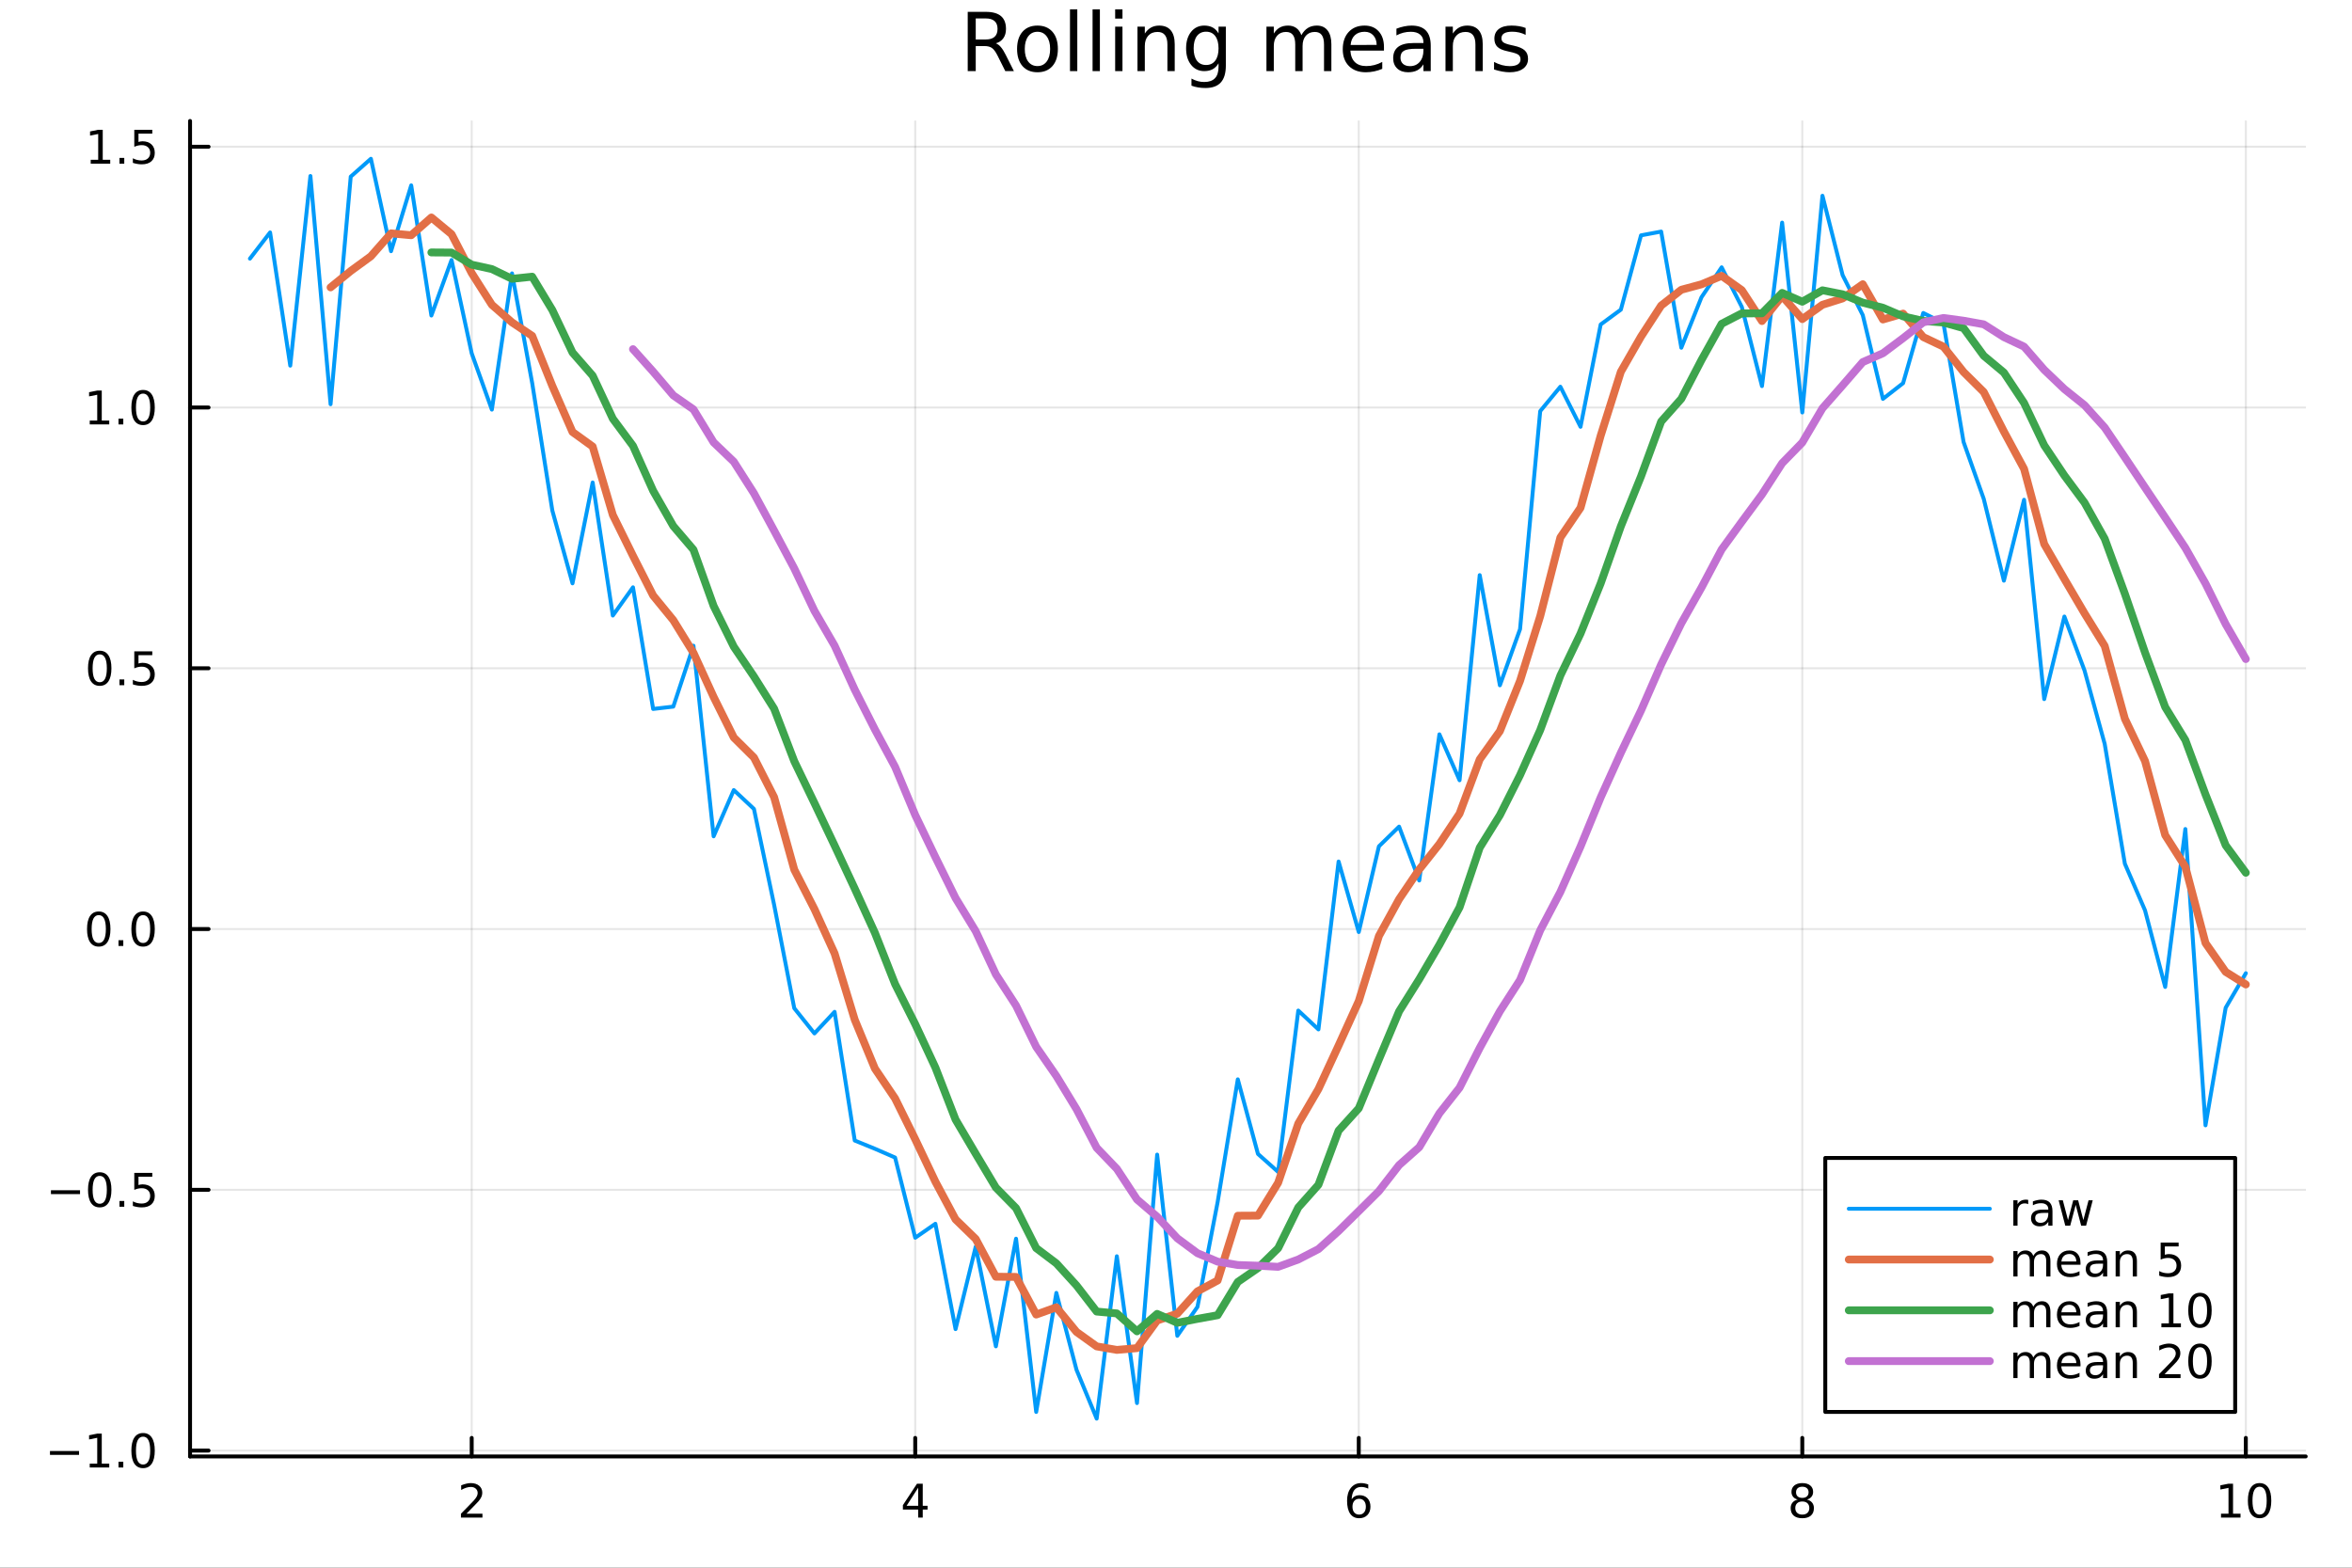 <?xml version="1.0" encoding="utf-8"?>
<svg xmlns="http://www.w3.org/2000/svg" xmlns:xlink="http://www.w3.org/1999/xlink" width="600" height="400" viewBox="0 0 2400 1600">
<rect x="0" y="0" width="2400" height="1600" fill="#333333" stroke="none"/>
<defs>
  <clipPath id="clip050">
    <rect x="0" y="0" width="2400" height="1600"/>
  </clipPath>
</defs>
<path clip-path="url(#clip050)" d="M0 1600 L2400 1600 L2400 0 L0 0  Z" fill="#ffffff" fill-rule="evenodd" fill-opacity="1"/>
<defs>
  <clipPath id="clip051">
    <rect x="480" y="0" width="1681" height="1600"/>
  </clipPath>
</defs>
<path clip-path="url(#clip050)" d="M193.936 1486.45 L2352.76 1486.45 L2352.76 123.472 L193.936 123.472  Z" fill="#ffffff" fill-rule="evenodd" fill-opacity="1"/>
<defs>
  <clipPath id="clip052">
    <rect x="193" y="123" width="2160" height="1364"/>
  </clipPath>
</defs>
<polyline clip-path="url(#clip052)" style="stroke:#000000; stroke-linecap:round; stroke-linejoin:round; stroke-width:2; stroke-opacity:0.1; fill:none" points="481.326,1486.45 481.326,123.472 "/>
<polyline clip-path="url(#clip052)" style="stroke:#000000; stroke-linecap:round; stroke-linejoin:round; stroke-width:2; stroke-opacity:0.1; fill:none" points="933.909,1486.45 933.909,123.472 "/>
<polyline clip-path="url(#clip052)" style="stroke:#000000; stroke-linecap:round; stroke-linejoin:round; stroke-width:2; stroke-opacity:0.1; fill:none" points="1386.49,1486.45 1386.49,123.472 "/>
<polyline clip-path="url(#clip052)" style="stroke:#000000; stroke-linecap:round; stroke-linejoin:round; stroke-width:2; stroke-opacity:0.1; fill:none" points="1839.07,1486.45 1839.07,123.472 "/>
<polyline clip-path="url(#clip052)" style="stroke:#000000; stroke-linecap:round; stroke-linejoin:round; stroke-width:2; stroke-opacity:0.1; fill:none" points="2291.66,1486.45 2291.66,123.472 "/>
<polyline clip-path="url(#clip050)" style="stroke:#000000; stroke-linecap:round; stroke-linejoin:round; stroke-width:4; stroke-opacity:1; fill:none" points="193.936,1486.45 2352.76,1486.45 "/>
<polyline clip-path="url(#clip050)" style="stroke:#000000; stroke-linecap:round; stroke-linejoin:round; stroke-width:4; stroke-opacity:1; fill:none" points="481.326,1486.45 481.326,1467.55 "/>
<polyline clip-path="url(#clip050)" style="stroke:#000000; stroke-linecap:round; stroke-linejoin:round; stroke-width:4; stroke-opacity:1; fill:none" points="933.909,1486.45 933.909,1467.55 "/>
<polyline clip-path="url(#clip050)" style="stroke:#000000; stroke-linecap:round; stroke-linejoin:round; stroke-width:4; stroke-opacity:1; fill:none" points="1386.49,1486.45 1386.49,1467.55 "/>
<polyline clip-path="url(#clip050)" style="stroke:#000000; stroke-linecap:round; stroke-linejoin:round; stroke-width:4; stroke-opacity:1; fill:none" points="1839.07,1486.45 1839.07,1467.55 "/>
<polyline clip-path="url(#clip050)" style="stroke:#000000; stroke-linecap:round; stroke-linejoin:round; stroke-width:4; stroke-opacity:1; fill:none" points="2291.66,1486.45 2291.66,1467.55 "/>
<path clip-path="url(#clip050)" d="M475.979 1544.91 L492.298 1544.91 L492.298 1548.85 L470.354 1548.85 L470.354 1544.91 Q473.016 1542.16 477.599 1537.53 Q482.206 1532.88 483.386 1531.53 Q485.632 1529.01 486.511 1527.27 Q487.414 1525.51 487.414 1523.82 Q487.414 1521.07 485.47 1519.33 Q483.548 1517.6 480.446 1517.6 Q478.247 1517.6 475.794 1518.36 Q473.363 1519.13 470.585 1520.68 L470.585 1515.95 Q473.409 1514.82 475.863 1514.24 Q478.317 1513.66 480.354 1513.66 Q485.724 1513.66 488.919 1516.35 Q492.113 1519.03 492.113 1523.52 Q492.113 1525.65 491.303 1527.57 Q490.516 1529.47 488.409 1532.07 Q487.831 1532.74 484.729 1535.95 Q481.627 1539.15 475.979 1544.91 Z" fill="#000000" fill-rule="evenodd" fill-opacity="1" /><path clip-path="url(#clip050)" d="M936.918 1518.36 L925.113 1536.81 L936.918 1536.81 L936.918 1518.36 M935.691 1514.29 L941.571 1514.29 L941.571 1536.81 L946.501 1536.81 L946.501 1540.7 L941.571 1540.7 L941.571 1548.85 L936.918 1548.85 L936.918 1540.7 L921.316 1540.7 L921.316 1536.19 L935.691 1514.29 Z" fill="#000000" fill-rule="evenodd" fill-opacity="1" /><path clip-path="url(#clip050)" d="M1386.9 1529.7 Q1383.75 1529.7 1381.9 1531.86 Q1380.07 1534.01 1380.07 1537.76 Q1380.07 1541.49 1381.9 1543.66 Q1383.75 1545.82 1386.9 1545.82 Q1390.04 1545.82 1391.87 1543.66 Q1393.73 1541.49 1393.73 1537.76 Q1393.73 1534.01 1391.87 1531.86 Q1390.04 1529.7 1386.9 1529.7 M1396.18 1515.05 L1396.18 1519.31 Q1394.42 1518.48 1392.61 1518.04 Q1390.83 1517.6 1389.07 1517.6 Q1384.44 1517.6 1381.99 1520.72 Q1379.56 1523.85 1379.21 1530.17 Q1380.58 1528.15 1382.64 1527.09 Q1384.7 1526 1387.17 1526 Q1392.38 1526 1395.39 1529.17 Q1398.42 1532.32 1398.42 1537.76 Q1398.42 1543.08 1395.28 1546.3 Q1392.13 1549.52 1386.9 1549.52 Q1380.9 1549.52 1377.73 1544.94 Q1374.56 1540.33 1374.56 1531.6 Q1374.56 1523.41 1378.45 1518.55 Q1382.34 1513.66 1388.89 1513.66 Q1390.65 1513.66 1392.43 1514.01 Q1394.23 1514.36 1396.18 1515.05 Z" fill="#000000" fill-rule="evenodd" fill-opacity="1" /><path clip-path="url(#clip050)" d="M1839.07 1532.44 Q1835.74 1532.44 1833.82 1534.22 Q1831.92 1536 1831.92 1539.13 Q1831.92 1542.25 1833.82 1544.03 Q1835.74 1545.82 1839.07 1545.82 Q1842.41 1545.82 1844.33 1544.03 Q1846.25 1542.23 1846.25 1539.13 Q1846.25 1536 1844.33 1534.22 Q1842.43 1532.44 1839.07 1532.44 M1834.4 1530.45 Q1831.39 1529.7 1829.7 1527.64 Q1828.03 1525.58 1828.03 1522.62 Q1828.03 1518.48 1830.97 1516.07 Q1833.94 1513.66 1839.07 1513.66 Q1844.24 1513.66 1847.18 1516.07 Q1850.12 1518.48 1850.12 1522.62 Q1850.12 1525.58 1848.43 1527.64 Q1846.76 1529.7 1843.77 1530.45 Q1847.15 1531.23 1849.03 1533.52 Q1850.93 1535.82 1850.93 1539.13 Q1850.93 1544.15 1847.85 1546.83 Q1844.79 1549.52 1839.07 1549.52 Q1833.36 1549.52 1830.28 1546.83 Q1827.22 1544.15 1827.22 1539.13 Q1827.22 1535.82 1829.12 1533.52 Q1831.02 1531.23 1834.4 1530.45 M1832.69 1523.06 Q1832.69 1525.75 1834.35 1527.25 Q1836.04 1528.76 1839.07 1528.76 Q1842.08 1528.76 1843.77 1527.25 Q1845.49 1525.75 1845.49 1523.06 Q1845.49 1520.38 1843.77 1518.87 Q1842.08 1517.37 1839.07 1517.37 Q1836.04 1517.37 1834.35 1518.87 Q1832.69 1520.38 1832.69 1523.06 Z" fill="#000000" fill-rule="evenodd" fill-opacity="1" /><path clip-path="url(#clip050)" d="M2266.34 1544.91 L2273.98 1544.91 L2273.98 1518.55 L2265.67 1520.21 L2265.67 1515.95 L2273.94 1514.29 L2278.61 1514.29 L2278.61 1544.91 L2286.25 1544.91 L2286.25 1548.85 L2266.34 1548.85 L2266.34 1544.91 Z" fill="#000000" fill-rule="evenodd" fill-opacity="1" /><path clip-path="url(#clip050)" d="M2305.7 1517.37 Q2302.09 1517.37 2300.26 1520.93 Q2298.45 1524.47 2298.45 1531.6 Q2298.45 1538.71 2300.26 1542.27 Q2302.09 1545.82 2305.7 1545.82 Q2309.33 1545.82 2311.14 1542.27 Q2312.96 1538.71 2312.96 1531.6 Q2312.96 1524.47 2311.14 1520.93 Q2309.33 1517.37 2305.7 1517.37 M2305.7 1513.66 Q2311.51 1513.66 2314.56 1518.27 Q2317.64 1522.85 2317.64 1531.6 Q2317.64 1540.33 2314.56 1544.94 Q2311.51 1549.52 2305.7 1549.52 Q2299.89 1549.52 2296.81 1544.94 Q2293.75 1540.33 2293.75 1531.6 Q2293.75 1522.85 2296.81 1518.27 Q2299.89 1513.66 2305.7 1513.66 Z" fill="#000000" fill-rule="evenodd" fill-opacity="1" /><polyline clip-path="url(#clip052)" style="stroke:#000000; stroke-linecap:round; stroke-linejoin:round; stroke-width:2; stroke-opacity:0.1; fill:none" points="193.936,1480.47 2352.76,1480.47 "/>
<polyline clip-path="url(#clip052)" style="stroke:#000000; stroke-linecap:round; stroke-linejoin:round; stroke-width:2; stroke-opacity:0.1; fill:none" points="193.936,1214.33 2352.76,1214.33 "/>
<polyline clip-path="url(#clip052)" style="stroke:#000000; stroke-linecap:round; stroke-linejoin:round; stroke-width:2; stroke-opacity:0.1; fill:none" points="193.936,948.185 2352.76,948.185 "/>
<polyline clip-path="url(#clip052)" style="stroke:#000000; stroke-linecap:round; stroke-linejoin:round; stroke-width:2; stroke-opacity:0.1; fill:none" points="193.936,682.042 2352.76,682.042 "/>
<polyline clip-path="url(#clip052)" style="stroke:#000000; stroke-linecap:round; stroke-linejoin:round; stroke-width:2; stroke-opacity:0.1; fill:none" points="193.936,415.9 2352.76,415.9 "/>
<polyline clip-path="url(#clip052)" style="stroke:#000000; stroke-linecap:round; stroke-linejoin:round; stroke-width:2; stroke-opacity:0.1; fill:none" points="193.936,149.758 2352.76,149.758 "/>
<polyline clip-path="url(#clip050)" style="stroke:#000000; stroke-linecap:round; stroke-linejoin:round; stroke-width:4; stroke-opacity:1; fill:none" points="193.936,1486.45 193.936,123.472 "/>
<polyline clip-path="url(#clip050)" style="stroke:#000000; stroke-linecap:round; stroke-linejoin:round; stroke-width:4; stroke-opacity:1; fill:none" points="193.936,1480.47 212.834,1480.47 "/>
<polyline clip-path="url(#clip050)" style="stroke:#000000; stroke-linecap:round; stroke-linejoin:round; stroke-width:4; stroke-opacity:1; fill:none" points="193.936,1214.33 212.834,1214.33 "/>
<polyline clip-path="url(#clip050)" style="stroke:#000000; stroke-linecap:round; stroke-linejoin:round; stroke-width:4; stroke-opacity:1; fill:none" points="193.936,948.185 212.834,948.185 "/>
<polyline clip-path="url(#clip050)" style="stroke:#000000; stroke-linecap:round; stroke-linejoin:round; stroke-width:4; stroke-opacity:1; fill:none" points="193.936,682.042 212.834,682.042 "/>
<polyline clip-path="url(#clip050)" style="stroke:#000000; stroke-linecap:round; stroke-linejoin:round; stroke-width:4; stroke-opacity:1; fill:none" points="193.936,415.9 212.834,415.9 "/>
<polyline clip-path="url(#clip050)" style="stroke:#000000; stroke-linecap:round; stroke-linejoin:round; stroke-width:4; stroke-opacity:1; fill:none" points="193.936,149.758 212.834,149.758 "/>
<path clip-path="url(#clip050)" d="M50.992 1480.92 L80.668 1480.92 L80.668 1484.86 L50.992 1484.86 L50.992 1480.92 Z" fill="#000000" fill-rule="evenodd" fill-opacity="1" /><path clip-path="url(#clip050)" d="M91.571 1493.81 L99.21 1493.81 L99.21 1467.45 L90.899 1469.12 L90.899 1464.86 L99.163 1463.19 L103.839 1463.19 L103.839 1493.81 L111.478 1493.81 L111.478 1497.75 L91.571 1497.75 L91.571 1493.81 Z" fill="#000000" fill-rule="evenodd" fill-opacity="1" /><path clip-path="url(#clip050)" d="M120.922 1491.87 L125.807 1491.87 L125.807 1497.75 L120.922 1497.75 L120.922 1491.87 Z" fill="#000000" fill-rule="evenodd" fill-opacity="1" /><path clip-path="url(#clip050)" d="M145.992 1466.27 Q142.381 1466.27 140.552 1469.83 Q138.746 1473.37 138.746 1480.5 Q138.746 1487.61 140.552 1491.18 Q142.381 1494.72 145.992 1494.72 Q149.626 1494.72 151.431 1491.18 Q153.26 1487.61 153.26 1480.5 Q153.26 1473.37 151.431 1469.83 Q149.626 1466.27 145.992 1466.27 M145.992 1462.56 Q151.802 1462.56 154.857 1467.17 Q157.936 1471.75 157.936 1480.5 Q157.936 1489.23 154.857 1493.84 Q151.802 1498.42 145.992 1498.42 Q140.181 1498.42 137.103 1493.84 Q134.047 1489.23 134.047 1480.5 Q134.047 1471.75 137.103 1467.17 Q140.181 1462.56 145.992 1462.56 Z" fill="#000000" fill-rule="evenodd" fill-opacity="1" /><path clip-path="url(#clip050)" d="M51.987 1214.78 L81.663 1214.78 L81.663 1218.71 L51.987 1218.71 L51.987 1214.78 Z" fill="#000000" fill-rule="evenodd" fill-opacity="1" /><path clip-path="url(#clip050)" d="M101.756 1200.13 Q98.145 1200.13 96.316 1203.69 Q94.51 1207.23 94.51 1214.36 Q94.51 1221.47 96.316 1225.03 Q98.145 1228.57 101.756 1228.57 Q105.39 1228.57 107.196 1225.03 Q109.024 1221.47 109.024 1214.36 Q109.024 1207.23 107.196 1203.69 Q105.39 1200.13 101.756 1200.13 M101.756 1196.42 Q107.566 1196.42 110.621 1201.03 Q113.7 1205.61 113.7 1214.36 Q113.7 1223.09 110.621 1227.7 Q107.566 1232.28 101.756 1232.28 Q95.946 1232.28 92.867 1227.7 Q89.811 1223.09 89.811 1214.36 Q89.811 1205.61 92.867 1201.03 Q95.946 1196.42 101.756 1196.42 Z" fill="#000000" fill-rule="evenodd" fill-opacity="1" /><path clip-path="url(#clip050)" d="M121.918 1225.73 L126.802 1225.73 L126.802 1231.61 L121.918 1231.61 L121.918 1225.73 Z" fill="#000000" fill-rule="evenodd" fill-opacity="1" /><path clip-path="url(#clip050)" d="M137.033 1197.05 L155.39 1197.05 L155.39 1200.98 L141.316 1200.98 L141.316 1209.45 Q142.334 1209.11 143.353 1208.95 Q144.371 1208.76 145.39 1208.76 Q151.177 1208.76 154.556 1211.93 Q157.936 1215.1 157.936 1220.52 Q157.936 1226.1 154.464 1229.2 Q150.992 1232.28 144.672 1232.28 Q142.496 1232.28 140.228 1231.91 Q137.982 1231.54 135.575 1230.8 L135.575 1226.1 Q137.658 1227.23 139.881 1227.79 Q142.103 1228.34 144.58 1228.34 Q148.584 1228.34 150.922 1226.24 Q153.26 1224.13 153.26 1220.52 Q153.26 1216.91 150.922 1214.8 Q148.584 1212.7 144.58 1212.7 Q142.705 1212.7 140.83 1213.11 Q138.978 1213.53 137.033 1214.41 L137.033 1197.05 Z" fill="#000000" fill-rule="evenodd" fill-opacity="1" /><path clip-path="url(#clip050)" d="M100.76 933.983 Q97.149 933.983 95.321 937.548 Q93.515 941.09 93.515 948.219 Q93.515 955.326 95.321 958.891 Q97.149 962.432 100.76 962.432 Q104.395 962.432 106.2 958.891 Q108.029 955.326 108.029 948.219 Q108.029 941.09 106.2 937.548 Q104.395 933.983 100.76 933.983 M100.76 930.28 Q106.571 930.28 109.626 934.886 Q112.705 939.47 112.705 948.219 Q112.705 956.946 109.626 961.553 Q106.571 966.136 100.76 966.136 Q94.95 966.136 91.871 961.553 Q88.816 956.946 88.816 948.219 Q88.816 939.47 91.871 934.886 Q94.95 930.28 100.76 930.28 Z" fill="#000000" fill-rule="evenodd" fill-opacity="1" /><path clip-path="url(#clip050)" d="M120.922 959.585 L125.807 959.585 L125.807 965.465 L120.922 965.465 L120.922 959.585 Z" fill="#000000" fill-rule="evenodd" fill-opacity="1" /><path clip-path="url(#clip050)" d="M145.992 933.983 Q142.381 933.983 140.552 937.548 Q138.746 941.09 138.746 948.219 Q138.746 955.326 140.552 958.891 Q142.381 962.432 145.992 962.432 Q149.626 962.432 151.431 958.891 Q153.26 955.326 153.26 948.219 Q153.26 941.09 151.431 937.548 Q149.626 933.983 145.992 933.983 M145.992 930.28 Q151.802 930.28 154.857 934.886 Q157.936 939.47 157.936 948.219 Q157.936 956.946 154.857 961.553 Q151.802 966.136 145.992 966.136 Q140.181 966.136 137.103 961.553 Q134.047 956.946 134.047 948.219 Q134.047 939.47 137.103 934.886 Q140.181 930.28 145.992 930.28 Z" fill="#000000" fill-rule="evenodd" fill-opacity="1" /><path clip-path="url(#clip050)" d="M101.756 667.841 Q98.145 667.841 96.316 671.406 Q94.51 674.948 94.51 682.077 Q94.51 689.184 96.316 692.748 Q98.145 696.29 101.756 696.29 Q105.39 696.29 107.196 692.748 Q109.024 689.184 109.024 682.077 Q109.024 674.948 107.196 671.406 Q105.39 667.841 101.756 667.841 M101.756 664.137 Q107.566 664.137 110.621 668.744 Q113.7 673.327 113.7 682.077 Q113.7 690.804 110.621 695.41 Q107.566 699.994 101.756 699.994 Q95.946 699.994 92.867 695.41 Q89.811 690.804 89.811 682.077 Q89.811 673.327 92.867 668.744 Q95.946 664.137 101.756 664.137 Z" fill="#000000" fill-rule="evenodd" fill-opacity="1" /><path clip-path="url(#clip050)" d="M121.918 693.443 L126.802 693.443 L126.802 699.322 L121.918 699.322 L121.918 693.443 Z" fill="#000000" fill-rule="evenodd" fill-opacity="1" /><path clip-path="url(#clip050)" d="M137.033 664.762 L155.39 664.762 L155.39 668.698 L141.316 668.698 L141.316 677.17 Q142.334 676.823 143.353 676.661 Q144.371 676.475 145.39 676.475 Q151.177 676.475 154.556 679.647 Q157.936 682.818 157.936 688.235 Q157.936 693.813 154.464 696.915 Q150.992 699.994 144.672 699.994 Q142.496 699.994 140.228 699.623 Q137.982 699.253 135.575 698.512 L135.575 693.813 Q137.658 694.947 139.881 695.503 Q142.103 696.059 144.58 696.059 Q148.584 696.059 150.922 693.952 Q153.26 691.846 153.26 688.235 Q153.26 684.623 150.922 682.517 Q148.584 680.411 144.58 680.411 Q142.705 680.411 140.83 680.827 Q138.978 681.244 137.033 682.123 L137.033 664.762 Z" fill="#000000" fill-rule="evenodd" fill-opacity="1" /><path clip-path="url(#clip050)" d="M91.571 429.245 L99.21 429.245 L99.21 402.879 L90.899 404.546 L90.899 400.287 L99.163 398.62 L103.839 398.62 L103.839 429.245 L111.478 429.245 L111.478 433.18 L91.571 433.18 L91.571 429.245 Z" fill="#000000" fill-rule="evenodd" fill-opacity="1" /><path clip-path="url(#clip050)" d="M120.922 427.301 L125.807 427.301 L125.807 433.18 L120.922 433.18 L120.922 427.301 Z" fill="#000000" fill-rule="evenodd" fill-opacity="1" /><path clip-path="url(#clip050)" d="M145.992 401.699 Q142.381 401.699 140.552 405.264 Q138.746 408.805 138.746 415.935 Q138.746 423.041 140.552 426.606 Q142.381 430.148 145.992 430.148 Q149.626 430.148 151.431 426.606 Q153.26 423.041 153.26 415.935 Q153.26 408.805 151.431 405.264 Q149.626 401.699 145.992 401.699 M145.992 397.995 Q151.802 397.995 154.857 402.602 Q157.936 407.185 157.936 415.935 Q157.936 424.662 154.857 429.268 Q151.802 433.851 145.992 433.851 Q140.181 433.851 137.103 429.268 Q134.047 424.662 134.047 415.935 Q134.047 407.185 137.103 402.602 Q140.181 397.995 145.992 397.995 Z" fill="#000000" fill-rule="evenodd" fill-opacity="1" /><path clip-path="url(#clip050)" d="M92.566 163.103 L100.205 163.103 L100.205 136.737 L91.895 138.404 L91.895 134.144 L100.159 132.478 L104.834 132.478 L104.834 163.103 L112.473 163.103 L112.473 167.038 L92.566 167.038 L92.566 163.103 Z" fill="#000000" fill-rule="evenodd" fill-opacity="1" /><path clip-path="url(#clip050)" d="M121.918 161.158 L126.802 161.158 L126.802 167.038 L121.918 167.038 L121.918 161.158 Z" fill="#000000" fill-rule="evenodd" fill-opacity="1" /><path clip-path="url(#clip050)" d="M137.033 132.478 L155.39 132.478 L155.39 136.413 L141.316 136.413 L141.316 144.885 Q142.334 144.538 143.353 144.376 Q144.371 144.191 145.39 144.191 Q151.177 144.191 154.556 147.362 Q157.936 150.533 157.936 155.95 Q157.936 161.529 154.464 164.63 Q150.992 167.709 144.672 167.709 Q142.496 167.709 140.228 167.339 Q137.982 166.968 135.575 166.228 L135.575 161.529 Q137.658 162.663 139.881 163.218 Q142.103 163.774 144.58 163.774 Q148.584 163.774 150.922 161.667 Q153.26 159.561 153.26 155.95 Q153.26 152.339 150.922 150.232 Q148.584 148.126 144.58 148.126 Q142.705 148.126 140.83 148.542 Q138.978 148.959 137.033 149.839 L137.033 132.478 Z" fill="#000000" fill-rule="evenodd" fill-opacity="1" /><path clip-path="url(#clip050)" d="M1016.15 44.22 Q1018.79 45.111 1021.26 48.028 Q1023.77 50.944 1026.28 56.048 L1034.59 72.576 L1025.8 72.576 L1018.06 57.061 Q1015.06 50.985 1012.22 49 Q1009.43 47.015 1004.57 47.015 L995.656 47.015 L995.656 72.576 L987.474 72.576 L987.474 12.096 L1005.95 12.096 Q1016.32 12.096 1021.42 16.43 Q1026.52 20.765 1026.52 29.515 Q1026.52 35.227 1023.85 38.994 Q1021.22 42.761 1016.15 44.22 M995.656 18.82 L995.656 40.29 L1005.95 40.29 Q1011.86 40.29 1014.86 37.576 Q1017.9 34.822 1017.9 29.515 Q1017.9 24.208 1014.86 21.535 Q1011.86 18.82 1005.95 18.82 L995.656 18.82 Z" fill="#000000" fill-rule="evenodd" fill-opacity="1" /><path clip-path="url(#clip050)" d="M1058.65 32.431 Q1052.65 32.431 1049.17 37.131 Q1045.69 41.789 1045.69 49.931 Q1045.69 58.074 1049.13 62.773 Q1052.61 67.431 1058.65 67.431 Q1064.6 67.431 1068.09 62.732 Q1071.57 58.033 1071.57 49.931 Q1071.57 41.87 1068.09 37.171 Q1064.6 32.431 1058.65 32.431 M1058.65 26.112 Q1068.37 26.112 1073.92 32.431 Q1079.47 38.751 1079.47 49.931 Q1079.47 61.071 1073.92 67.431 Q1068.37 73.751 1058.65 73.751 Q1048.89 73.751 1043.34 67.431 Q1037.83 61.071 1037.83 49.931 Q1037.83 38.751 1043.34 32.431 Q1048.89 26.112 1058.65 26.112 Z" fill="#000000" fill-rule="evenodd" fill-opacity="1" /><path clip-path="url(#clip050)" d="M1091.82 9.544 L1099.28 9.544 L1099.28 72.576 L1091.82 72.576 L1091.82 9.544 Z" fill="#000000" fill-rule="evenodd" fill-opacity="1" /><path clip-path="url(#clip050)" d="M1114.87 9.544 L1122.33 9.544 L1122.33 72.576 L1114.87 72.576 L1114.87 9.544 Z" fill="#000000" fill-rule="evenodd" fill-opacity="1" /><path clip-path="url(#clip050)" d="M1137.92 27.206 L1145.38 27.206 L1145.38 72.576 L1137.92 72.576 L1137.92 27.206 M1137.92 9.544 L1145.38 9.544 L1145.38 18.983 L1137.92 18.983 L1137.92 9.544 Z" fill="#000000" fill-rule="evenodd" fill-opacity="1" /><path clip-path="url(#clip050)" d="M1198.69 45.192 L1198.69 72.576 L1191.23 72.576 L1191.23 45.435 Q1191.23 38.994 1188.72 35.794 Q1186.21 32.594 1181.19 32.594 Q1175.15 32.594 1171.67 36.442 Q1168.18 40.29 1168.18 46.934 L1168.18 72.576 L1160.69 72.576 L1160.69 27.206 L1168.18 27.206 L1168.18 34.254 Q1170.86 30.163 1174.46 28.138 Q1178.11 26.112 1182.85 26.112 Q1190.67 26.112 1194.68 30.973 Q1198.69 35.794 1198.69 45.192 Z" fill="#000000" fill-rule="evenodd" fill-opacity="1" /><path clip-path="url(#clip050)" d="M1243.41 49.364 Q1243.41 41.263 1240.05 36.806 Q1236.73 32.35 1230.69 32.35 Q1224.69 32.35 1221.33 36.806 Q1218.01 41.263 1218.01 49.364 Q1218.01 57.426 1221.33 61.882 Q1224.69 66.338 1230.69 66.338 Q1236.73 66.338 1240.05 61.882 Q1243.41 57.426 1243.41 49.364 M1250.86 66.945 Q1250.86 78.531 1245.72 84.162 Q1240.57 89.833 1229.96 89.833 Q1226.03 89.833 1222.55 89.225 Q1219.06 88.658 1215.78 87.443 L1215.78 80.192 Q1219.06 81.974 1222.26 82.825 Q1225.46 83.675 1228.79 83.675 Q1236.12 83.675 1239.76 79.827 Q1243.41 76.019 1243.41 68.282 L1243.41 64.596 Q1241.1 68.606 1237.5 70.591 Q1233.89 72.576 1228.87 72.576 Q1220.52 72.576 1215.42 66.216 Q1210.31 59.856 1210.31 49.364 Q1210.31 38.832 1215.42 32.472 Q1220.52 26.112 1228.87 26.112 Q1233.89 26.112 1237.5 28.097 Q1241.1 30.082 1243.41 34.092 L1243.41 27.206 L1250.86 27.206 L1250.86 66.945 Z" fill="#000000" fill-rule="evenodd" fill-opacity="1" /><path clip-path="url(#clip050)" d="M1327.91 35.915 Q1330.71 30.892 1334.6 28.502 Q1338.48 26.112 1343.75 26.112 Q1350.84 26.112 1354.69 31.095 Q1358.54 36.037 1358.54 45.192 L1358.54 72.576 L1351.04 72.576 L1351.04 45.435 Q1351.04 38.913 1348.73 35.753 Q1346.42 32.594 1341.68 32.594 Q1335.89 32.594 1332.53 36.442 Q1329.17 40.29 1329.17 46.934 L1329.17 72.576 L1321.67 72.576 L1321.67 45.435 Q1321.67 38.873 1319.36 35.753 Q1317.06 32.594 1312.23 32.594 Q1306.52 32.594 1303.16 36.482 Q1299.8 40.331 1299.8 46.934 L1299.8 72.576 L1292.3 72.576 L1292.3 27.206 L1299.8 27.206 L1299.8 34.254 Q1302.35 30.082 1305.92 28.097 Q1309.48 26.112 1314.38 26.112 Q1319.32 26.112 1322.77 28.624 Q1326.25 31.135 1327.91 35.915 Z" fill="#000000" fill-rule="evenodd" fill-opacity="1" /><path clip-path="url(#clip050)" d="M1412.21 48.028 L1412.21 51.673 L1377.94 51.673 Q1378.43 59.37 1382.56 63.421 Q1386.73 67.431 1394.14 67.431 Q1398.44 67.431 1402.45 66.378 Q1406.5 65.325 1410.47 63.218 L1410.47 70.267 Q1406.46 71.968 1402.25 72.86 Q1398.03 73.751 1393.7 73.751 Q1382.84 73.751 1376.48 67.431 Q1370.16 61.112 1370.16 50.337 Q1370.16 39.197 1376.16 32.675 Q1382.19 26.112 1392.4 26.112 Q1401.56 26.112 1406.86 32.026 Q1412.21 37.9 1412.21 48.028 M1404.76 45.84 Q1404.68 39.723 1401.31 36.077 Q1397.99 32.431 1392.48 32.431 Q1386.24 32.431 1382.48 35.956 Q1378.75 39.48 1378.18 45.88 L1404.76 45.84 Z" fill="#000000" fill-rule="evenodd" fill-opacity="1" /><path clip-path="url(#clip050)" d="M1445.06 49.769 Q1436.03 49.769 1432.55 51.835 Q1429.06 53.901 1429.06 58.884 Q1429.06 62.854 1431.66 65.203 Q1434.29 67.512 1438.78 67.512 Q1444.98 67.512 1448.71 63.137 Q1452.48 58.722 1452.48 51.43 L1452.48 49.769 L1445.06 49.769 M1459.93 46.691 L1459.93 72.576 L1452.48 72.576 L1452.48 65.689 Q1449.92 69.821 1446.12 71.806 Q1442.31 73.751 1436.8 73.751 Q1429.83 73.751 1425.7 69.862 Q1421.61 65.933 1421.61 59.37 Q1421.61 51.714 1426.71 47.825 Q1431.86 43.936 1442.03 43.936 L1452.48 43.936 L1452.48 43.207 Q1452.48 38.062 1449.07 35.267 Q1445.71 32.431 1439.6 32.431 Q1435.71 32.431 1432.02 33.363 Q1428.33 34.295 1424.93 36.158 L1424.93 29.272 Q1429.02 27.692 1432.87 26.922 Q1436.72 26.112 1440.36 26.112 Q1450.21 26.112 1455.07 31.216 Q1459.93 36.32 1459.93 46.691 Z" fill="#000000" fill-rule="evenodd" fill-opacity="1" /><path clip-path="url(#clip050)" d="M1513 45.192 L1513 72.576 L1505.54 72.576 L1505.54 45.435 Q1505.54 38.994 1503.03 35.794 Q1500.52 32.594 1495.5 32.594 Q1489.46 32.594 1485.98 36.442 Q1482.49 40.29 1482.49 46.934 L1482.49 72.576 L1475 72.576 L1475 27.206 L1482.49 27.206 L1482.49 34.254 Q1485.17 30.163 1488.77 28.138 Q1492.42 26.112 1497.16 26.112 Q1504.98 26.112 1508.99 30.973 Q1513 35.794 1513 45.192 Z" fill="#000000" fill-rule="evenodd" fill-opacity="1" /><path clip-path="url(#clip050)" d="M1556.79 28.543 L1556.79 35.591 Q1553.63 33.971 1550.23 33.161 Q1546.82 32.35 1543.18 32.35 Q1537.63 32.35 1534.83 34.052 Q1532.08 35.753 1532.08 39.156 Q1532.08 41.749 1534.06 43.248 Q1536.05 44.706 1542.04 46.043 L1544.59 46.61 Q1552.53 48.311 1555.86 51.43 Q1559.22 54.509 1559.22 60.059 Q1559.22 66.378 1554.2 70.064 Q1549.21 73.751 1540.46 73.751 Q1536.82 73.751 1532.85 73.022 Q1528.92 72.333 1524.54 70.915 L1524.54 63.218 Q1528.67 65.365 1532.68 66.459 Q1536.7 67.512 1540.62 67.512 Q1545.89 67.512 1548.73 65.73 Q1551.56 63.907 1551.56 60.626 Q1551.56 57.588 1549.5 55.967 Q1547.47 54.347 1540.54 52.848 L1537.95 52.24 Q1531.02 50.782 1527.95 47.785 Q1524.87 44.746 1524.87 39.48 Q1524.87 33.08 1529.4 29.596 Q1533.94 26.112 1542.29 26.112 Q1546.42 26.112 1550.06 26.72 Q1553.71 27.327 1556.79 28.543 Z" fill="#000000" fill-rule="evenodd" fill-opacity="1" /><polyline clip-path="url(#clip052)" style="stroke:#009af9; stroke-linecap:round; stroke-linejoin:round; stroke-width:4; stroke-opacity:1; fill:none" points="255.035,263.961 275.607,237.216 296.179,373.165 316.751,179.616 337.322,412.552 357.894,180.27 378.466,162.047 399.038,256.358 419.61,189.192 440.182,322.029 460.754,265.366 481.326,360.623 501.898,418.066 522.47,279.01 543.042,390.907 563.614,521.077 584.186,595.366 604.758,492.442 625.33,628.238 645.902,599.423 666.474,723.563 687.046,721.165 707.617,659.02 728.189,853.542 748.761,806.356 769.333,825.612 789.905,923.412 810.477,1028.99 831.049,1054.72 851.621,1032.7 872.193,1164.05 892.765,1172.45 913.337,1181.38 933.909,1263.25 954.481,1248.99 975.053,1356.51 995.625,1272.38 1016.2,1374.09 1036.77,1264.22 1057.34,1441.04 1077.91,1319.53 1098.48,1398.02 1119.06,1447.87 1139.63,1282.17 1160.2,1432 1180.77,1178.4 1201.34,1363.33 1221.92,1333.8 1242.49,1226.84 1263.06,1101.6 1283.63,1177.71 1304.2,1196.06 1324.78,1031.41 1345.35,1050.63 1365.92,879.298 1386.49,951.248 1407.06,863.778 1427.64,843.67 1448.21,898.633 1468.78,749.477 1489.35,796.334 1509.92,586.995 1530.5,699.428 1551.07,642.099 1571.64,419.595 1592.21,394.686 1612.78,435.589 1633.35,331.174 1653.93,316.039 1674.5,240.207 1695.07,236.354 1715.64,354.893 1736.21,303.368 1756.79,272.816 1777.36,313.271 1797.93,394.052 1818.5,227.21 1839.07,420.962 1859.65,199.784 1880.22,280.806 1900.79,321.614 1921.36,407.114 1941.93,391.08 1962.51,319.445 1983.08,329.638 2003.65,451.114 2024.22,509.141 2044.79,592.643 2065.37,510.075 2085.94,713.51 2106.51,629.248 2127.08,684.371 2147.65,759.234 2168.23,881.528 2188.8,929.134 2209.37,1007.27 2229.94,846.107 2250.51,1148.53 2271.09,1028.54 2291.66,993.291 "/>
<polyline clip-path="url(#clip052)" style="stroke:#e26f46; stroke-linecap:round; stroke-linejoin:round; stroke-width:8; stroke-opacity:1; fill:none" points="337.322,293.302 357.894,276.564 378.466,261.53 399.038,238.169 419.61,240.084 440.182,221.979 460.754,238.998 481.326,278.714 501.898,311.055 522.47,329.019 543.042,342.795 563.614,393.937 584.186,440.885 604.758,455.761 625.33,525.606 645.902,567.309 666.474,607.806 687.046,632.966 707.617,666.282 728.189,711.343 748.761,752.729 769.333,773.139 789.905,813.589 810.477,887.582 831.049,927.817 851.621,973.086 872.193,1040.77 892.765,1090.58 913.337,1121.06 933.909,1162.76 954.481,1206.02 975.053,1244.52 995.625,1264.5 1016.2,1303.04 1036.77,1303.24 1057.34,1341.65 1077.91,1334.25 1098.48,1359.38 1119.06,1374.14 1139.63,1377.73 1160.2,1375.92 1180.77,1347.69 1201.34,1340.76 1221.92,1317.94 1242.49,1306.87 1263.06,1240.79 1283.63,1240.66 1304.2,1207.2 1324.78,1146.72 1345.35,1111.48 1365.92,1067.02 1386.49,1021.73 1407.06,955.274 1427.64,917.725 1448.21,887.326 1468.78,861.361 1489.35,830.378 1509.92,775.022 1530.5,746.173 1551.07,694.867 1571.64,628.89 1592.21,548.561 1612.78,518.279 1633.35,444.629 1653.93,379.417 1674.5,343.539 1695.07,311.873 1715.64,295.734 1736.21,290.172 1756.79,281.528 1777.36,296.14 1797.93,327.68 1818.5,302.143 1839.07,325.662 1859.65,311.056 1880.22,304.563 1900.79,290.075 1921.36,326.056 1941.93,320.08 1962.51,344.012 1983.08,353.778 2003.65,379.678 2024.22,400.084 2044.79,440.396 2065.37,478.522 2085.94,555.296 2106.51,590.923 2127.08,625.969 2147.65,659.287 2168.23,733.578 2188.8,776.703 2209.37,852.307 2229.94,884.654 2250.51,962.514 2271.09,991.917 2291.66,1004.75 "/>
<polyline clip-path="url(#clip052)" style="stroke:#3da44d; stroke-linecap:round; stroke-linejoin:round; stroke-width:8; stroke-opacity:1; fill:none" points="440.182,257.641 460.754,257.781 481.326,270.122 501.898,274.612 522.47,284.551 543.042,282.387 563.614,316.468 584.186,359.8 604.758,383.408 625.33,427.313 645.902,455.052 666.474,500.872 687.046,536.926 707.617,561.021 728.189,618.474 748.761,660.019 769.333,690.473 789.905,723.277 810.477,776.932 831.049,819.58 851.621,862.908 872.193,906.956 892.765,952.085 913.337,1004.32 933.909,1045.29 954.481,1089.55 975.053,1142.64 995.625,1177.54 1016.2,1212.05 1036.77,1233 1057.34,1273.83 1077.91,1289.38 1098.48,1311.94 1119.06,1338.59 1139.63,1340.48 1160.2,1358.78 1180.77,1340.97 1201.34,1350.07 1221.92,1346.04 1242.49,1342.3 1263.06,1308.36 1283.63,1294.17 1304.2,1273.98 1324.78,1232.33 1345.35,1209.18 1365.92,1153.91 1386.49,1131.19 1407.06,1081.24 1427.64,1032.22 1448.21,999.404 1468.78,964.191 1489.35,926.054 1509.92,865.148 1530.5,831.949 1551.07,791.096 1571.64,745.126 1592.21,689.47 1612.78,646.651 1633.35,595.401 1653.93,537.142 1674.5,486.215 1695.07,430.217 1715.64,407.006 1736.21,367.401 1756.79,330.472 1777.36,319.84 1797.93,319.776 1818.5,298.939 1839.07,307.917 1859.65,296.292 1880.22,300.352 1900.79,308.878 1921.36,314.1 1941.93,322.871 1962.51,327.534 1983.08,329.171 2003.65,334.877 2024.22,363.07 2044.79,380.238 2065.37,411.267 2085.94,454.537 2106.51,485.301 2127.08,513.026 2147.65,549.842 2168.23,606.05 2188.8,666 2209.37,721.615 2229.94,755.312 2250.51,810.901 2271.09,862.747 2291.66,890.725 "/>
<polyline clip-path="url(#clip052)" style="stroke:#c271d2; stroke-linecap:round; stroke-linejoin:round; stroke-width:8; stroke-opacity:1; fill:none" points="645.902,356.346 666.474,379.326 687.046,403.524 707.617,417.817 728.189,451.513 748.761,471.203 769.333,503.47 789.905,541.539 810.477,580.17 831.049,623.446 851.621,658.98 872.193,703.914 892.765,744.505 913.337,782.671 933.909,831.883 954.481,874.787 975.053,916.558 995.625,950.409 1016.2,994.491 1036.77,1026.29 1057.34,1068.37 1077.91,1098.17 1098.48,1132.01 1119.06,1171.45 1139.63,1192.89 1160.2,1224.17 1180.77,1241.81 1201.34,1263.8 1221.92,1279.04 1242.49,1287.65 1263.06,1291.1 1283.63,1291.78 1304.2,1292.96 1324.78,1285.46 1345.35,1274.83 1365.92,1256.35 1386.49,1236.08 1407.06,1215.65 1427.64,1189.13 1448.21,1170.85 1468.78,1136.27 1489.35,1110.11 1509.92,1069.56 1530.5,1032.14 1551.07,1000.14 1571.64,949.517 1592.21,910.331 1612.78,863.944 1633.35,813.813 1653.93,768.273 1674.5,725.203 1695.07,678.135 1715.64,636.077 1736.21,599.675 1756.79,560.784 1777.36,532.483 1797.93,504.623 1818.5,472.795 1839.07,451.659 1859.65,416.717 1880.22,393.283 1900.79,369.547 1921.36,360.553 1941.93,345.136 1962.51,329.003 1983.08,324.505 2003.65,327.327 2024.22,331.004 2044.79,344.078 2065.37,353.779 2085.94,377.445 2106.51,397.089 2127.08,413.563 2147.65,436.356 2168.23,466.792 2188.8,497.585 2209.37,528.246 2229.94,559.191 2250.51,595.569 2271.09,637.007 2291.66,672.631 "/>
<path clip-path="url(#clip050)" d="M1862.53 1441.02 L2280.8 1441.02 L2280.8 1181.82 L1862.53 1181.82  Z" fill="#ffffff" fill-rule="evenodd" fill-opacity="1"/>
<polyline clip-path="url(#clip050)" style="stroke:#000000; stroke-linecap:round; stroke-linejoin:round; stroke-width:4; stroke-opacity:1; fill:none" points="1862.53,1441.02 2280.8,1441.02 2280.8,1181.82 1862.53,1181.82 1862.53,1441.02 "/>
<polyline clip-path="url(#clip050)" style="stroke:#009af9; stroke-linecap:round; stroke-linejoin:round; stroke-width:4; stroke-opacity:1; fill:none" points="1886.52,1233.66 2030.44,1233.66 "/>
<path clip-path="url(#clip050)" d="M2069.61 1228.99 Q2068.89 1228.57 2068.04 1228.39 Q2067.2 1228.18 2066.18 1228.18 Q2062.57 1228.18 2060.63 1230.54 Q2058.71 1232.88 2058.71 1237.28 L2058.71 1250.94 L2054.43 1250.94 L2054.43 1225.01 L2058.71 1225.01 L2058.71 1229.04 Q2060.05 1226.68 2062.2 1225.54 Q2064.36 1224.38 2067.43 1224.38 Q2067.87 1224.38 2068.41 1224.45 Q2068.94 1224.5 2069.59 1224.62 L2069.61 1228.99 Z" fill="#000000" fill-rule="evenodd" fill-opacity="1" /><path clip-path="url(#clip050)" d="M2085.86 1237.9 Q2080.7 1237.9 2078.71 1239.08 Q2076.72 1240.26 2076.72 1243.11 Q2076.72 1245.38 2078.2 1246.72 Q2079.7 1248.04 2082.27 1248.04 Q2085.81 1248.04 2087.94 1245.54 Q2090.1 1243.02 2090.1 1238.85 L2090.1 1237.9 L2085.86 1237.9 M2094.36 1236.14 L2094.36 1250.94 L2090.1 1250.94 L2090.1 1247 Q2088.64 1249.36 2086.46 1250.5 Q2084.29 1251.61 2081.14 1251.61 Q2077.16 1251.61 2074.8 1249.38 Q2072.46 1247.14 2072.46 1243.39 Q2072.46 1239.01 2075.37 1236.79 Q2078.31 1234.57 2084.12 1234.57 L2090.1 1234.57 L2090.1 1234.15 Q2090.1 1231.21 2088.15 1229.62 Q2086.23 1228 2082.74 1228 Q2080.51 1228 2078.41 1228.53 Q2076.3 1229.06 2074.36 1230.13 L2074.36 1226.19 Q2076.69 1225.29 2078.89 1224.85 Q2081.09 1224.38 2083.18 1224.38 Q2088.8 1224.38 2091.58 1227.3 Q2094.36 1230.22 2094.36 1236.14 Z" fill="#000000" fill-rule="evenodd" fill-opacity="1" /><path clip-path="url(#clip050)" d="M2100.65 1225.01 L2104.91 1225.01 L2110.24 1245.24 L2115.54 1225.01 L2120.56 1225.01 L2125.88 1245.24 L2131.18 1225.01 L2135.44 1225.01 L2128.66 1250.94 L2123.64 1250.94 L2118.06 1229.69 L2112.46 1250.94 L2107.43 1250.94 L2100.65 1225.01 Z" fill="#000000" fill-rule="evenodd" fill-opacity="1" /><polyline clip-path="url(#clip050)" style="stroke:#e26f46; stroke-linecap:round; stroke-linejoin:round; stroke-width:8; stroke-opacity:1; fill:none" points="1886.52,1285.5 2030.44,1285.5 "/>
<path clip-path="url(#clip050)" d="M2074.77 1281.83 Q2076.37 1278.96 2078.59 1277.59 Q2080.81 1276.22 2083.82 1276.22 Q2087.87 1276.22 2090.07 1279.07 Q2092.27 1281.9 2092.27 1287.13 L2092.27 1302.78 L2087.99 1302.78 L2087.99 1287.27 Q2087.99 1283.54 2086.67 1281.73 Q2085.35 1279.93 2082.64 1279.93 Q2079.33 1279.93 2077.41 1282.13 Q2075.49 1284.33 2075.49 1288.12 L2075.49 1302.78 L2071.21 1302.78 L2071.21 1287.27 Q2071.21 1283.52 2069.89 1281.73 Q2068.57 1279.93 2065.81 1279.93 Q2062.55 1279.93 2060.63 1282.15 Q2058.71 1284.35 2058.71 1288.12 L2058.71 1302.78 L2054.43 1302.78 L2054.43 1276.85 L2058.71 1276.85 L2058.71 1280.88 Q2060.17 1278.49 2062.2 1277.36 Q2064.24 1276.22 2067.04 1276.22 Q2069.86 1276.22 2071.83 1277.66 Q2073.82 1279.09 2074.77 1281.83 Z" fill="#000000" fill-rule="evenodd" fill-opacity="1" /><path clip-path="url(#clip050)" d="M2122.94 1288.75 L2122.94 1290.83 L2103.36 1290.83 Q2103.64 1295.23 2106 1297.54 Q2108.38 1299.84 2112.62 1299.84 Q2115.07 1299.84 2117.36 1299.23 Q2119.68 1298.63 2121.95 1297.43 L2121.95 1301.46 Q2119.66 1302.43 2117.25 1302.94 Q2114.84 1303.45 2112.36 1303.45 Q2106.16 1303.45 2102.53 1299.84 Q2098.92 1296.22 2098.92 1290.07 Q2098.92 1283.7 2102.34 1279.97 Q2105.79 1276.22 2111.62 1276.22 Q2116.86 1276.22 2119.89 1279.6 Q2122.94 1282.96 2122.94 1288.75 M2118.68 1287.5 Q2118.64 1284 2116.72 1281.92 Q2114.82 1279.84 2111.67 1279.84 Q2108.11 1279.84 2105.95 1281.85 Q2103.82 1283.86 2103.5 1287.52 L2118.68 1287.5 Z" fill="#000000" fill-rule="evenodd" fill-opacity="1" /><path clip-path="url(#clip050)" d="M2141.72 1289.74 Q2136.55 1289.74 2134.56 1290.92 Q2132.57 1292.1 2132.57 1294.95 Q2132.57 1297.22 2134.05 1298.56 Q2135.56 1299.88 2138.13 1299.88 Q2141.67 1299.88 2143.8 1297.38 Q2145.95 1294.86 2145.95 1290.69 L2145.95 1289.74 L2141.72 1289.74 M2150.21 1287.98 L2150.21 1302.78 L2145.95 1302.78 L2145.95 1298.84 Q2144.49 1301.2 2142.32 1302.34 Q2140.14 1303.45 2136.99 1303.45 Q2133.01 1303.45 2130.65 1301.22 Q2128.31 1298.98 2128.31 1295.23 Q2128.31 1290.85 2131.23 1288.63 Q2134.17 1286.41 2139.98 1286.41 L2145.95 1286.41 L2145.95 1285.99 Q2145.95 1283.05 2144.01 1281.46 Q2142.09 1279.84 2138.59 1279.84 Q2136.37 1279.84 2134.26 1280.37 Q2132.16 1280.9 2130.21 1281.97 L2130.21 1278.03 Q2132.55 1277.13 2134.75 1276.69 Q2136.95 1276.22 2139.03 1276.22 Q2144.66 1276.22 2147.43 1279.14 Q2150.21 1282.06 2150.21 1287.98 Z" fill="#000000" fill-rule="evenodd" fill-opacity="1" /><path clip-path="url(#clip050)" d="M2180.54 1287.13 L2180.54 1302.78 L2176.28 1302.78 L2176.28 1287.27 Q2176.28 1283.59 2174.84 1281.76 Q2173.41 1279.93 2170.54 1279.93 Q2167.09 1279.93 2165.1 1282.13 Q2163.11 1284.33 2163.11 1288.12 L2163.11 1302.78 L2158.82 1302.78 L2158.82 1276.85 L2163.11 1276.85 L2163.11 1280.88 Q2164.63 1278.54 2166.69 1277.38 Q2168.78 1276.22 2171.48 1276.22 Q2175.95 1276.22 2178.24 1279 Q2180.54 1281.76 2180.54 1287.13 Z" fill="#000000" fill-rule="evenodd" fill-opacity="1" /><path clip-path="url(#clip050)" d="M2204.75 1268.22 L2223.1 1268.22 L2223.1 1272.15 L2209.03 1272.15 L2209.03 1280.62 Q2210.05 1280.28 2211.07 1280.11 Q2212.09 1279.93 2213.1 1279.93 Q2218.89 1279.93 2222.27 1283.1 Q2225.65 1286.27 2225.65 1291.69 Q2225.65 1297.27 2222.18 1300.37 Q2218.71 1303.45 2212.39 1303.45 Q2210.21 1303.45 2207.94 1303.08 Q2205.7 1302.71 2203.29 1301.97 L2203.29 1297.27 Q2205.37 1298.4 2207.6 1298.96 Q2209.82 1299.51 2212.29 1299.51 Q2216.3 1299.51 2218.64 1297.41 Q2220.98 1295.3 2220.98 1291.69 Q2220.98 1288.08 2218.64 1285.97 Q2216.3 1283.86 2212.29 1283.86 Q2210.42 1283.86 2208.54 1284.28 Q2206.69 1284.7 2204.75 1285.58 L2204.75 1268.22 Z" fill="#000000" fill-rule="evenodd" fill-opacity="1" /><polyline clip-path="url(#clip050)" style="stroke:#3da44d; stroke-linecap:round; stroke-linejoin:round; stroke-width:8; stroke-opacity:1; fill:none" points="1886.52,1337.34 2030.44,1337.34 "/>
<path clip-path="url(#clip050)" d="M2074.77 1333.67 Q2076.37 1330.8 2078.59 1329.43 Q2080.81 1328.06 2083.82 1328.06 Q2087.87 1328.06 2090.07 1330.91 Q2092.27 1333.74 2092.27 1338.97 L2092.27 1354.62 L2087.99 1354.62 L2087.99 1339.11 Q2087.99 1335.38 2086.67 1333.57 Q2085.35 1331.77 2082.64 1331.77 Q2079.33 1331.77 2077.41 1333.97 Q2075.49 1336.17 2075.49 1339.96 L2075.49 1354.62 L2071.21 1354.62 L2071.21 1339.11 Q2071.21 1335.36 2069.89 1333.57 Q2068.57 1331.77 2065.81 1331.77 Q2062.55 1331.77 2060.63 1333.99 Q2058.71 1336.19 2058.71 1339.96 L2058.71 1354.62 L2054.43 1354.62 L2054.43 1328.69 L2058.71 1328.69 L2058.71 1332.72 Q2060.17 1330.33 2062.2 1329.2 Q2064.24 1328.06 2067.04 1328.06 Q2069.86 1328.06 2071.83 1329.5 Q2073.82 1330.93 2074.77 1333.67 Z" fill="#000000" fill-rule="evenodd" fill-opacity="1" /><path clip-path="url(#clip050)" d="M2122.94 1340.59 L2122.94 1342.67 L2103.36 1342.67 Q2103.64 1347.07 2106 1349.38 Q2108.38 1351.68 2112.62 1351.68 Q2115.07 1351.68 2117.36 1351.07 Q2119.68 1350.47 2121.95 1349.27 L2121.95 1353.3 Q2119.66 1354.27 2117.25 1354.78 Q2114.84 1355.29 2112.36 1355.29 Q2106.16 1355.29 2102.53 1351.68 Q2098.92 1348.06 2098.92 1341.91 Q2098.92 1335.54 2102.34 1331.81 Q2105.79 1328.06 2111.62 1328.06 Q2116.86 1328.06 2119.89 1331.44 Q2122.94 1334.8 2122.94 1340.59 M2118.68 1339.34 Q2118.64 1335.84 2116.72 1333.76 Q2114.82 1331.68 2111.67 1331.68 Q2108.11 1331.68 2105.95 1333.69 Q2103.82 1335.7 2103.5 1339.36 L2118.68 1339.34 Z" fill="#000000" fill-rule="evenodd" fill-opacity="1" /><path clip-path="url(#clip050)" d="M2141.72 1341.58 Q2136.55 1341.58 2134.56 1342.76 Q2132.57 1343.94 2132.57 1346.79 Q2132.57 1349.06 2134.05 1350.4 Q2135.56 1351.72 2138.13 1351.72 Q2141.67 1351.72 2143.8 1349.22 Q2145.95 1346.7 2145.95 1342.53 L2145.95 1341.58 L2141.72 1341.58 M2150.21 1339.82 L2150.21 1354.62 L2145.95 1354.62 L2145.95 1350.68 Q2144.49 1353.04 2142.32 1354.18 Q2140.14 1355.29 2136.99 1355.29 Q2133.01 1355.29 2130.65 1353.06 Q2128.31 1350.82 2128.31 1347.07 Q2128.31 1342.69 2131.23 1340.47 Q2134.17 1338.25 2139.98 1338.25 L2145.95 1338.25 L2145.95 1337.83 Q2145.95 1334.89 2144.01 1333.3 Q2142.09 1331.68 2138.59 1331.68 Q2136.37 1331.68 2134.26 1332.21 Q2132.16 1332.74 2130.21 1333.81 L2130.21 1329.87 Q2132.55 1328.97 2134.75 1328.53 Q2136.95 1328.06 2139.03 1328.06 Q2144.66 1328.06 2147.43 1330.98 Q2150.21 1333.9 2150.21 1339.82 Z" fill="#000000" fill-rule="evenodd" fill-opacity="1" /><path clip-path="url(#clip050)" d="M2180.54 1338.97 L2180.54 1354.62 L2176.28 1354.62 L2176.28 1339.11 Q2176.28 1335.43 2174.84 1333.6 Q2173.41 1331.77 2170.54 1331.77 Q2167.09 1331.77 2165.1 1333.97 Q2163.11 1336.17 2163.11 1339.96 L2163.11 1354.62 L2158.82 1354.62 L2158.82 1328.69 L2163.11 1328.69 L2163.11 1332.72 Q2164.63 1330.38 2166.69 1329.22 Q2168.78 1328.06 2171.48 1328.06 Q2175.95 1328.06 2178.24 1330.84 Q2180.54 1333.6 2180.54 1338.97 Z" fill="#000000" fill-rule="evenodd" fill-opacity="1" /><path clip-path="url(#clip050)" d="M2205.51 1350.68 L2213.15 1350.68 L2213.15 1324.31 L2204.84 1325.98 L2204.84 1321.72 L2213.1 1320.06 L2217.78 1320.06 L2217.78 1350.68 L2225.42 1350.68 L2225.42 1354.62 L2205.51 1354.62 L2205.51 1350.68 Z" fill="#000000" fill-rule="evenodd" fill-opacity="1" /><path clip-path="url(#clip050)" d="M2244.86 1323.13 Q2241.25 1323.13 2239.42 1326.7 Q2237.62 1330.24 2237.62 1337.37 Q2237.62 1344.48 2239.42 1348.04 Q2241.25 1351.58 2244.86 1351.58 Q2248.5 1351.58 2250.3 1348.04 Q2252.13 1344.48 2252.13 1337.37 Q2252.13 1330.24 2250.3 1326.7 Q2248.5 1323.13 2244.86 1323.13 M2244.86 1319.43 Q2250.67 1319.43 2253.73 1324.04 Q2256.81 1328.62 2256.81 1337.37 Q2256.81 1346.1 2253.73 1350.7 Q2250.67 1355.29 2244.86 1355.29 Q2239.05 1355.29 2235.98 1350.7 Q2232.92 1346.1 2232.92 1337.37 Q2232.92 1328.62 2235.98 1324.04 Q2239.05 1319.43 2244.86 1319.43 Z" fill="#000000" fill-rule="evenodd" fill-opacity="1" /><polyline clip-path="url(#clip050)" style="stroke:#c271d2; stroke-linecap:round; stroke-linejoin:round; stroke-width:8; stroke-opacity:1; fill:none" points="1886.52,1389.18 2030.44,1389.18 "/>
<path clip-path="url(#clip050)" d="M2074.77 1385.51 Q2076.37 1382.64 2078.59 1381.27 Q2080.81 1379.9 2083.82 1379.9 Q2087.87 1379.9 2090.07 1382.75 Q2092.27 1385.58 2092.27 1390.81 L2092.27 1406.46 L2087.99 1406.46 L2087.99 1390.95 Q2087.99 1387.22 2086.67 1385.41 Q2085.35 1383.61 2082.64 1383.61 Q2079.33 1383.61 2077.41 1385.81 Q2075.49 1388.01 2075.49 1391.8 L2075.49 1406.46 L2071.21 1406.46 L2071.21 1390.95 Q2071.21 1387.2 2069.89 1385.41 Q2068.57 1383.61 2065.81 1383.61 Q2062.55 1383.61 2060.63 1385.83 Q2058.71 1388.03 2058.71 1391.8 L2058.71 1406.46 L2054.43 1406.46 L2054.43 1380.53 L2058.71 1380.53 L2058.71 1384.56 Q2060.17 1382.17 2062.2 1381.04 Q2064.24 1379.9 2067.04 1379.9 Q2069.86 1379.9 2071.83 1381.34 Q2073.82 1382.77 2074.77 1385.51 Z" fill="#000000" fill-rule="evenodd" fill-opacity="1" /><path clip-path="url(#clip050)" d="M2122.94 1392.43 L2122.94 1394.51 L2103.36 1394.51 Q2103.64 1398.91 2106 1401.22 Q2108.38 1403.52 2112.62 1403.52 Q2115.07 1403.52 2117.36 1402.91 Q2119.68 1402.31 2121.95 1401.11 L2121.95 1405.14 Q2119.66 1406.11 2117.25 1406.62 Q2114.84 1407.13 2112.36 1407.13 Q2106.16 1407.13 2102.53 1403.52 Q2098.92 1399.9 2098.92 1393.75 Q2098.92 1387.38 2102.34 1383.65 Q2105.79 1379.9 2111.62 1379.9 Q2116.86 1379.9 2119.89 1383.28 Q2122.94 1386.64 2122.94 1392.43 M2118.68 1391.18 Q2118.64 1387.68 2116.72 1385.6 Q2114.82 1383.52 2111.67 1383.52 Q2108.11 1383.52 2105.95 1385.53 Q2103.82 1387.54 2103.5 1391.2 L2118.68 1391.18 Z" fill="#000000" fill-rule="evenodd" fill-opacity="1" /><path clip-path="url(#clip050)" d="M2141.72 1393.42 Q2136.55 1393.42 2134.56 1394.6 Q2132.57 1395.78 2132.57 1398.63 Q2132.57 1400.9 2134.05 1402.24 Q2135.56 1403.56 2138.13 1403.56 Q2141.67 1403.56 2143.8 1401.06 Q2145.95 1398.54 2145.95 1394.37 L2145.95 1393.42 L2141.72 1393.42 M2150.21 1391.66 L2150.21 1406.46 L2145.95 1406.46 L2145.95 1402.52 Q2144.49 1404.88 2142.32 1406.02 Q2140.14 1407.13 2136.99 1407.13 Q2133.01 1407.13 2130.65 1404.9 Q2128.31 1402.66 2128.31 1398.91 Q2128.31 1394.53 2131.23 1392.31 Q2134.17 1390.09 2139.98 1390.09 L2145.95 1390.09 L2145.95 1389.67 Q2145.95 1386.73 2144.01 1385.14 Q2142.09 1383.52 2138.59 1383.52 Q2136.37 1383.52 2134.26 1384.05 Q2132.16 1384.58 2130.21 1385.65 L2130.21 1381.71 Q2132.55 1380.81 2134.75 1380.37 Q2136.95 1379.9 2139.03 1379.9 Q2144.66 1379.9 2147.43 1382.82 Q2150.21 1385.74 2150.21 1391.66 Z" fill="#000000" fill-rule="evenodd" fill-opacity="1" /><path clip-path="url(#clip050)" d="M2180.54 1390.81 L2180.54 1406.46 L2176.28 1406.46 L2176.28 1390.95 Q2176.28 1387.27 2174.84 1385.44 Q2173.41 1383.61 2170.54 1383.61 Q2167.09 1383.61 2165.1 1385.81 Q2163.11 1388.01 2163.11 1391.8 L2163.11 1406.46 L2158.82 1406.46 L2158.82 1380.53 L2163.11 1380.53 L2163.11 1384.56 Q2164.63 1382.22 2166.69 1381.06 Q2168.78 1379.9 2171.48 1379.9 Q2175.95 1379.9 2178.24 1382.68 Q2180.54 1385.44 2180.54 1390.81 Z" fill="#000000" fill-rule="evenodd" fill-opacity="1" /><path clip-path="url(#clip050)" d="M2208.73 1402.52 L2225.05 1402.52 L2225.05 1406.46 L2203.1 1406.46 L2203.1 1402.52 Q2205.77 1399.77 2210.35 1395.14 Q2214.96 1390.48 2216.14 1389.14 Q2218.38 1386.62 2219.26 1384.88 Q2220.17 1383.12 2220.17 1381.43 Q2220.17 1378.68 2218.22 1376.94 Q2216.3 1375.21 2213.2 1375.21 Q2211 1375.21 2208.54 1375.97 Q2206.11 1376.73 2203.34 1378.28 L2203.34 1373.56 Q2206.16 1372.43 2208.61 1371.85 Q2211.07 1371.27 2213.1 1371.27 Q2218.48 1371.27 2221.67 1373.96 Q2224.86 1376.64 2224.86 1381.13 Q2224.86 1383.26 2224.05 1385.18 Q2223.27 1387.08 2221.16 1389.67 Q2220.58 1390.34 2217.48 1393.56 Q2214.38 1396.76 2208.73 1402.52 Z" fill="#000000" fill-rule="evenodd" fill-opacity="1" /><path clip-path="url(#clip050)" d="M2244.86 1374.97 Q2241.25 1374.97 2239.42 1378.54 Q2237.62 1382.08 2237.62 1389.21 Q2237.62 1396.32 2239.42 1399.88 Q2241.25 1403.42 2244.86 1403.42 Q2248.5 1403.42 2250.3 1399.88 Q2252.13 1396.32 2252.13 1389.21 Q2252.13 1382.08 2250.3 1378.54 Q2248.5 1374.97 2244.86 1374.97 M2244.86 1371.27 Q2250.67 1371.27 2253.73 1375.88 Q2256.81 1380.46 2256.81 1389.21 Q2256.81 1397.94 2253.73 1402.54 Q2250.67 1407.13 2244.86 1407.13 Q2239.05 1407.13 2235.98 1402.54 Q2232.92 1397.94 2232.92 1389.21 Q2232.92 1380.46 2235.98 1375.88 Q2239.05 1371.27 2244.86 1371.27 Z" fill="#000000" fill-rule="evenodd" fill-opacity="1" /></svg>
